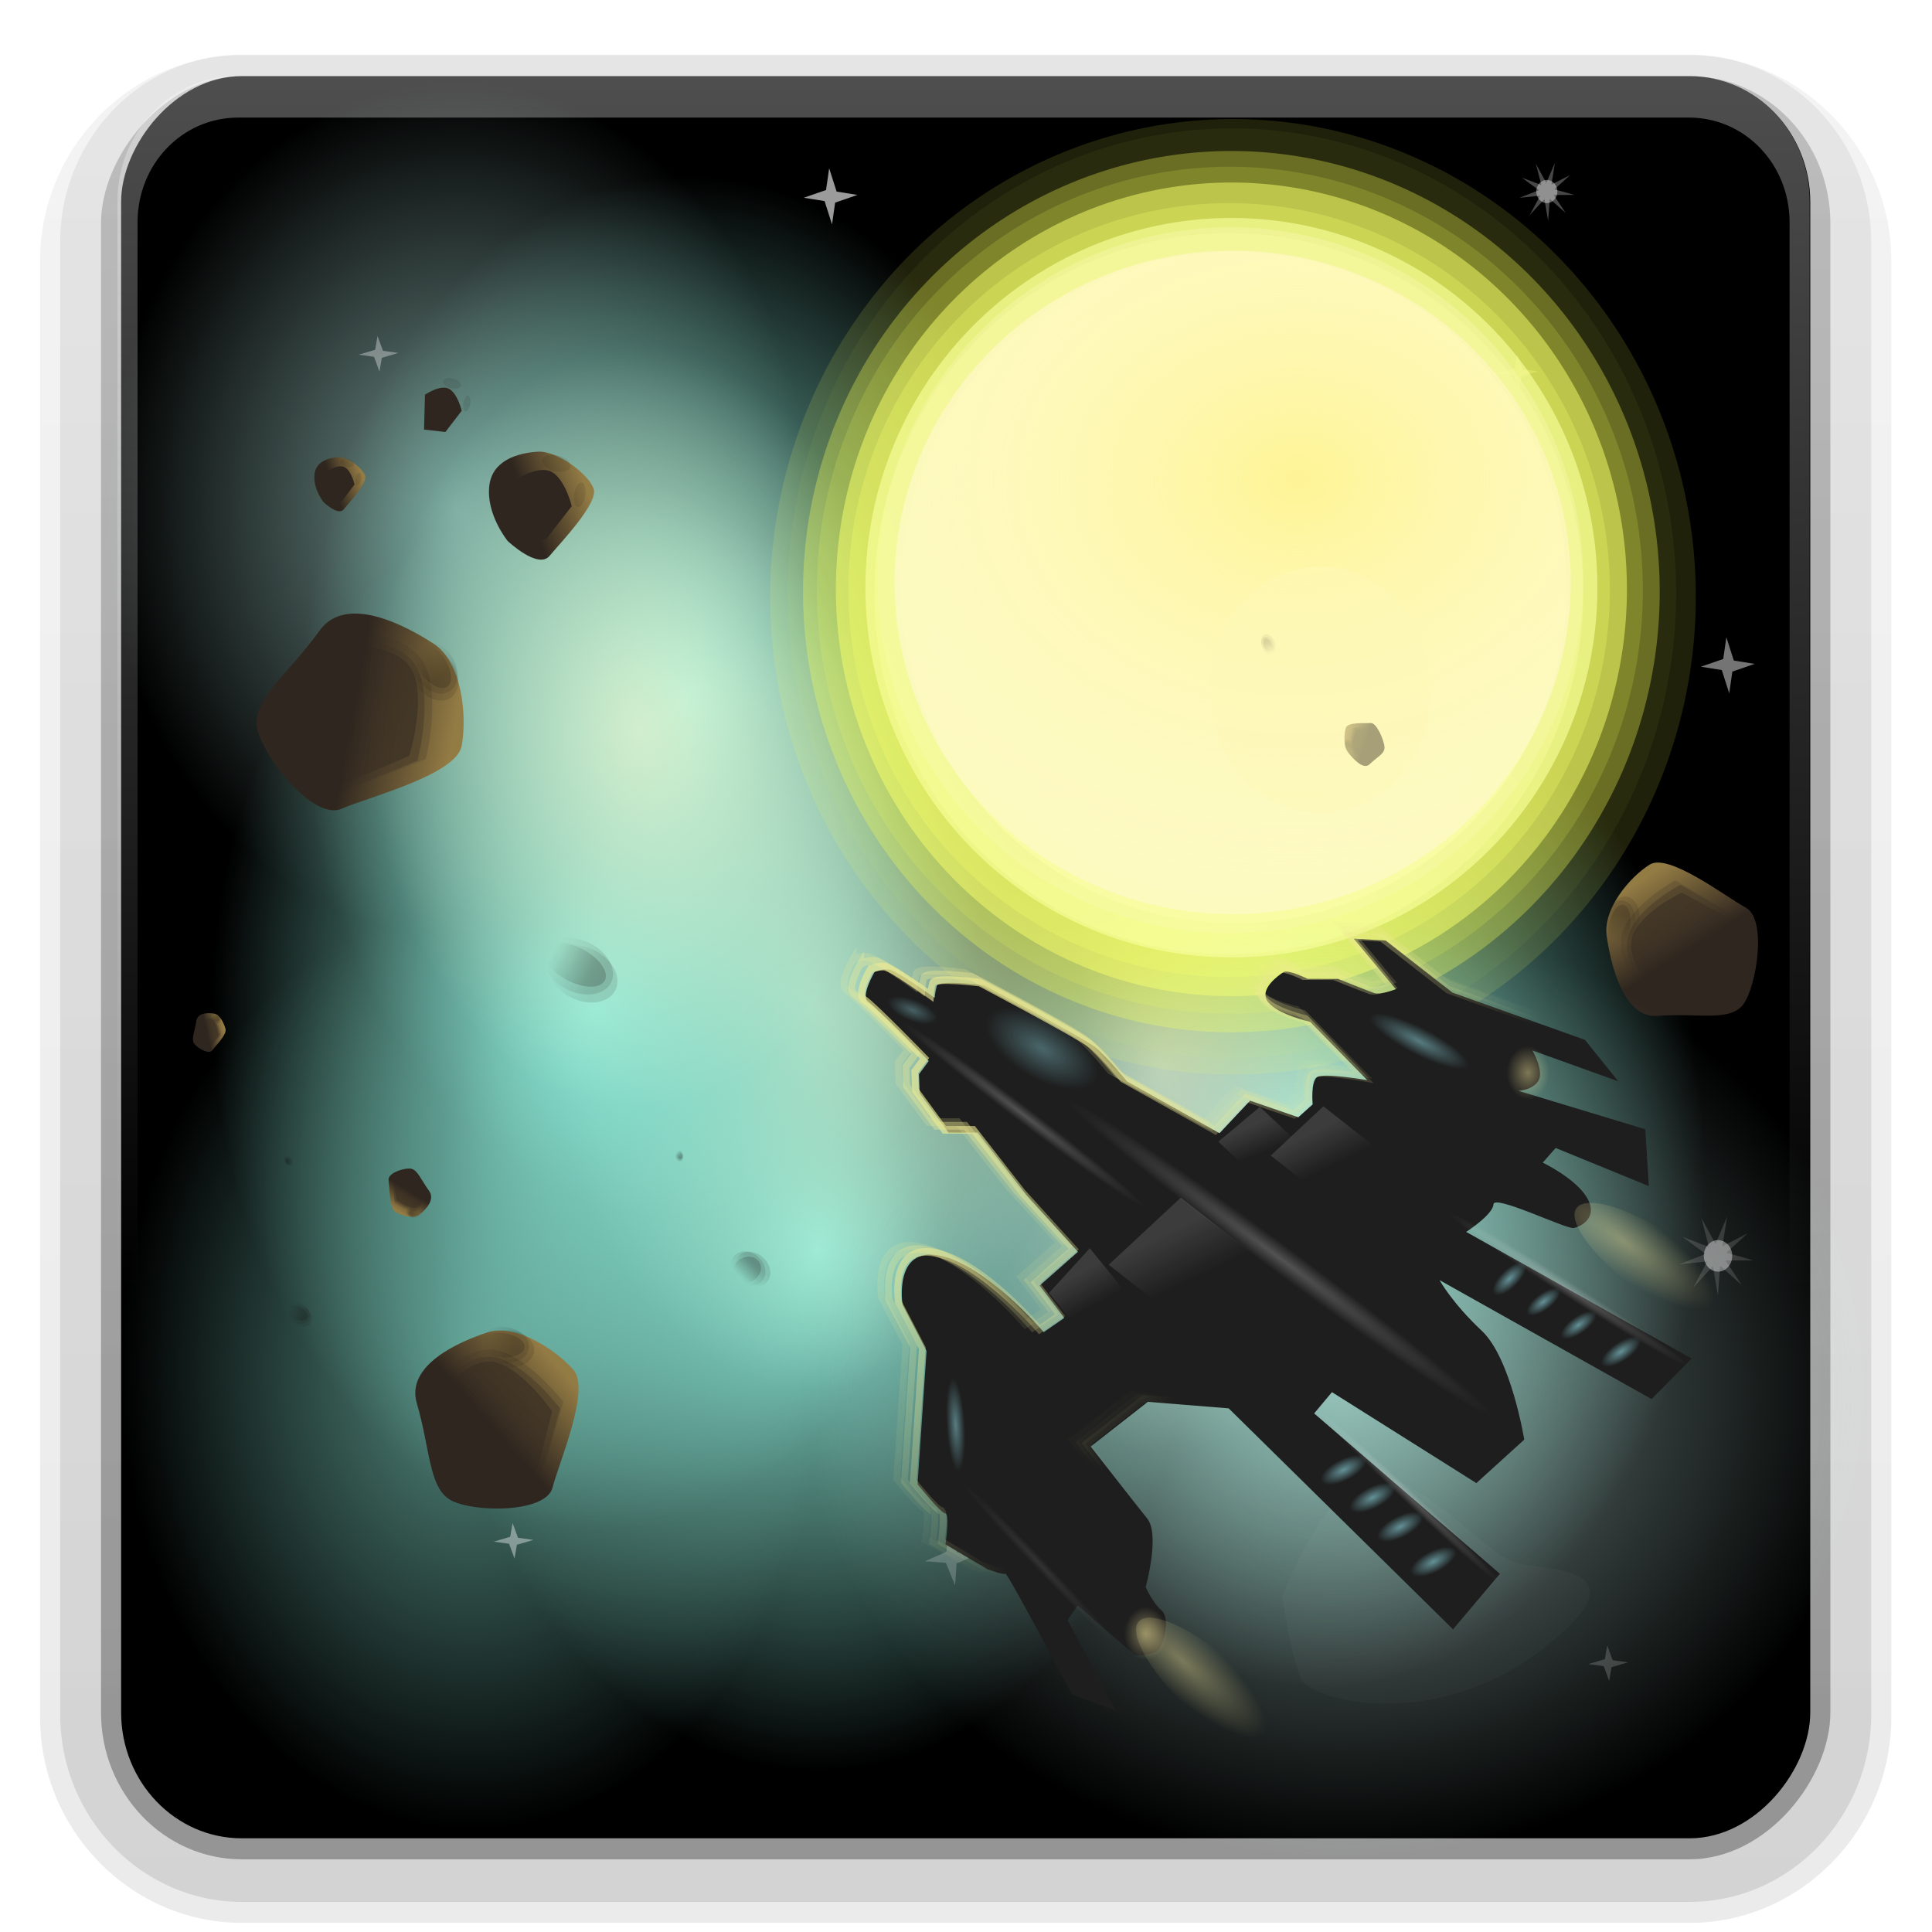 <svg height="96" width="96" xmlns="http://www.w3.org/2000/svg" xmlns:xlink="http://www.w3.org/1999/xlink"><linearGradient id="a"><stop offset="0" stop-color="#fefefe"/><stop offset="1" stop-color="#fefefe" stop-opacity="0"/></linearGradient><radialGradient id="b" cx="62.486" cy="55.922" gradientTransform="matrix(1.542 -.014 .01 1.219 -32.925 -12.681)" gradientUnits="userSpaceOnUse" r="22.625"><stop offset="0" stop-color="#fff17e"/><stop offset="1" stop-color="#fffad0" stop-opacity="0"/></radialGradient><linearGradient id="c" gradientTransform="matrix(1.045 0 0 1.054 -2.287 -3.127)" gradientUnits="userSpaceOnUse" x1="36.357" x2="36.357" xlink:href="#a" y1="6" y2="63.893"/><linearGradient id="d" gradientTransform="matrix(1.043 0 0 1.054 -2.084 -4.153)" gradientUnits="userSpaceOnUse" x1="-17" x2="-16.5" xlink:href="#a" y1="45.5" y2="45.625"/><linearGradient id="e" gradientUnits="userSpaceOnUse" x1="27.878" x2="30.703" y1="60.767" y2="60.673"><stop offset="0" stop-color="#16120e"/><stop offset="1" stop-color="#16120e" stop-opacity="0"/></linearGradient><linearGradient id="f" gradientUnits="userSpaceOnUse" x1="-10.404" x2="-9.954" xlink:href="#U" y1="62.269" y2="48.255"/><linearGradient id="g" gradientTransform="matrix(1.085 -.051 -.041 1.066 -39.121 -1.388)" gradientUnits="userSpaceOnUse" x1="28.5" x2="29.635" xlink:href="#U" y1="59.939" y2="52.189"/><linearGradient id="h" gradientTransform="matrix(1.113 -.068 -.054 1.088 -38.97 -1.544)" gradientUnits="userSpaceOnUse" x1="28.5" x2="29.635" xlink:href="#U" y1="59.939" y2="52.189"/><linearGradient id="i" gradientUnits="userSpaceOnUse" x1="-9.937" x2="-8.929" xlink:href="#O" y1="62.398" y2="53.898"/><radialGradient id="j" cx="39.775" cy="86.767" gradientTransform="matrix(1 0 0 2.75 0 -153.305)" gradientUnits="userSpaceOnUse" r="1.768" xlink:href="#S"/><radialGradient id="k" cx="59.751" cy="71.87" gradientTransform="matrix(1 0 0 6.188 0 -372.826)" gradientUnits="userSpaceOnUse" r="1.414" xlink:href="#a"/><radialGradient id="l" cx="60.192" cy="82.477" gradientTransform="matrix(1 0 0 1.182 0 -14.996)" gradientUnits="userSpaceOnUse" r=".972" xlink:href="#S"/><linearGradient id="m" gradientTransform="matrix(.622 0 0 .633 -30.316 -137.656)" gradientUnits="userSpaceOnUse" x1="62.049" x2="63.64" xlink:href="#R" y1="68.334" y2="71.34"/><linearGradient id="n" gradientTransform="matrix(.622 0 0 .633 -30.316 -137.656)" gradientUnits="userSpaceOnUse" x1="61.165" x2="62.049" xlink:href="#a" y1="71.074" y2="68.334"/><linearGradient id="o" gradientTransform="matrix(.468 0 0 .463 -27.135 -122.263)" gradientUnits="userSpaceOnUse" x1="62.049" x2="63.64" xlink:href="#R" y1="68.334" y2="71.34"/><linearGradient id="p" gradientTransform="matrix(.468 0 0 .463 -27.135 -122.263)" gradientUnits="userSpaceOnUse" x1="61.165" x2="62.049" xlink:href="#a" y1="71.074" y2="68.334"/><linearGradient id="q" gradientTransform="matrix(.52 0 0 .523 -32.449 -125.378)" gradientUnits="userSpaceOnUse" x1="62.049" x2="63.64" xlink:href="#R" y1="68.334" y2="71.34"/><linearGradient id="r" gradientTransform="matrix(.52 0 0 .523 -32.449 -125.378)" gradientUnits="userSpaceOnUse" x1="61.165" x2="62.049" xlink:href="#a" y1="71.074" y2="68.334"/><linearGradient id="s" gradientTransform="matrix(.849 0 0 .865 -36.531 -153.209)" gradientUnits="userSpaceOnUse" x1="62.049" x2="63.64" xlink:href="#R" y1="68.334" y2="71.34"/><linearGradient id="t" gradientTransform="matrix(.849 0 0 .865 -36.531 -153.209)" gradientUnits="userSpaceOnUse" x1="61.165" x2="62.049" xlink:href="#a" y1="71.074" y2="68.334"/><radialGradient id="u" cx="69.5" cy="73.75" gradientUnits="userSpaceOnUse" r="2.75"><stop offset="0" stop-color="#9beff9"/><stop offset="1" stop-color="#9beff9" stop-opacity="0"/></radialGradient><linearGradient id="v" gradientTransform="matrix(1.019 0 0 1.013 -54.941 -29.362)" gradientUnits="userSpaceOnUse" x1="105.203" x2="116.286" xlink:href="#Q" y1="83.271" y2="95.699"/><linearGradient id="w" gradientTransform="matrix(1.016 0 0 1.011 -54.311 -28.971)" gradientUnits="userSpaceOnUse" x1="105.203" x2="116.286" xlink:href="#Q" y1="83.271" y2="95.699"/><linearGradient id="x" gradientUnits="userSpaceOnUse" x1="52.984" x2="64.067" xlink:href="#Q" y1="55.398" y2="67.826"/><radialGradient id="y" cx="136.625" cy="49.125" gradientTransform="matrix(1 0 0 1.301 0 -14.77)" gradientUnits="userSpaceOnUse" r="19.125"><stop offset="0" stop-color="#caf2eb"/><stop offset="1" stop-color="#caf2eb" stop-opacity="0"/></radialGradient><linearGradient id="z" gradientTransform="matrix(.671 -.627 .632 .666 55.512 56.338)" gradientUnits="userSpaceOnUse" x1="28.938" x2="29.946" xlink:href="#O" y1="62.023" y2="53.523"/><radialGradient id="A" cx="136.625" cy="49.125" gradientTransform="matrix(1 0 0 1.301 0 -14.77)" gradientUnits="userSpaceOnUse" r="19.125"><stop offset="0" stop-color="#fffad0"/><stop offset="1" stop-color="#fffad0" stop-opacity="0"/></radialGradient><radialGradient id="B" cx="136.625" cy="49.125" gradientTransform="matrix(1 0 0 1.301 0 -14.77)" gradientUnits="userSpaceOnUse" r="19.125"><stop offset="0" stop-color="#8be7d5"/><stop offset="1" stop-color="#8be7d5" stop-opacity="0"/></radialGradient><radialGradient id="C" cx="136.625" cy="49.125" gradientTransform="matrix(.954 0 0 1.122 -108.724 -30.107)" gradientUnits="userSpaceOnUse" r="19.125"><stop offset="0" stop-color="#baf0e6"/><stop offset="1" stop-color="#baf0e6" stop-opacity="0"/></radialGradient><linearGradient id="D" gradientUnits="userSpaceOnUse" x1="32.251" x2="32.251" y1="-90.868" y2="-6.761"><stop offset="0"/><stop offset="1"/></linearGradient><linearGradient id="E" gradientTransform="matrix(1.024 0 0 1.012 -1.143 -98.071)" gradientUnits="userSpaceOnUse" x1="32.251" x2="32.251" xlink:href="#M" y1="6.132" y2="90.239"/><linearGradient id="F" gradientTransform="matrix(1.024 0 0 -1 -1.143 98.026)" gradientUnits="userSpaceOnUse" x1="32.251" x2="32.251" xlink:href="#M" y1="6.132" y2="90.239"/><linearGradient id="G" gradientTransform="matrix(1.024 0 0 -.989 -1.143 98.004)" gradientUnits="userSpaceOnUse" x1="32.251" x2="32.251" xlink:href="#M" y1="6.132" y2="90.239"/><filter id="H" color-interpolation-filters="sRGB" height="2.106" width="1.701" x="-.35" y="-.553"><feGaussianBlur stdDeviation="2.4"/></filter><filter id="I" color-interpolation-filters="sRGB" height="1.498" width="1.547" x="-.274" y="-.249"><feGaussianBlur stdDeviation=".285"/></filter><filter id="J" color-interpolation-filters="sRGB" height="1.261" width="1.261" x="-.13" y="-.13"><feGaussianBlur stdDeviation=".662"/></filter><filter id="K" color-interpolation-filters="sRGB" height="2.278" width="1.923" x="-.462" y="-.639"><feGaussianBlur stdDeviation=".865"/></filter><filter id="L" color-interpolation-filters="sRGB" height="1.242" width="1.258" x="-.129" y="-.121"><feGaussianBlur stdDeviation=".524"/></filter><linearGradient id="M" gradientTransform="matrix(1.006 0 0 .994 100 0)" gradientUnits="userSpaceOnUse" x1="45.448" x2="45.448" y1="92.54" y2="7.017"><stop offset="0"/><stop offset="1" stop-opacity=".588"/></linearGradient><pattern id="N" height="10" patternTransform="matrix(2.184 .075 -.114 3.24 68.916 13.098)" patternUnits="userSpaceOnUse" width="10"><circle cx="2.567" cy=".81" fill="#fff" r=".05"/><circle cx="3.048" cy="2.33" fill="#fff" r=".05"/><circle cx="4.418" cy="2.415" fill="#fff" r=".05"/><circle cx="1.844" cy="3.029" fill="#fff" r=".05"/><circle cx="6.08" cy="1.363" fill="#fff" r=".05"/><circle cx="5.819" cy="4.413" fill="#fff" r=".05"/><circle cx="4.305" cy="4.048" fill="#fff" r=".05"/><circle cx="5.541" cy="3.045" fill="#fff" r=".05"/><circle cx="4.785" cy="5.527" fill="#fff" r=".05"/><circle cx="2.667" cy="5.184" fill="#fff" r=".05"/><circle cx="7.965" cy="1.448" fill="#fff" r=".05"/><circle cx="7.047" cy="5.049" fill="#fff" r=".05"/><circle cx="4.34" cy=".895" fill="#fff" r=".05"/><circle cx="7.125" cy=".34" fill="#fff" r=".05"/><circle cx="9.553" cy="1.049" fill="#fff" r=".05"/><circle cx="7.006" cy="2.689" fill="#fff" r=".05"/><circle cx="8.909" cy="2.689" fill="#fff" r=".05"/><circle cx="9.315" cy="4.407" fill="#fff" r=".05"/><circle cx="7.82" cy="3.87" fill="#fff" r=".05"/><circle cx="8.27" cy="5.948" fill="#fff" r=".05"/><circle cx="7.973" cy="7.428" fill="#fff" r=".05"/><circle cx="9.342" cy="8.072" fill="#fff" r=".05"/><circle cx="8.206" cy="9.315" fill="#fff" r=".05"/><circle cx="9.682" cy="9.475" fill="#fff" r=".05"/><circle cx="9.688" cy="6.186" fill="#fff" r=".05"/><circle cx="3.379" cy="6.296" fill="#fff" r=".05"/><circle cx="2.871" cy="8.204" fill="#fff" r=".05"/><circle cx="4.59" cy="8.719" fill="#fff" r=".05"/><circle cx="3.181" cy="9.671" fill="#fff" r=".05"/><circle cx="5.734" cy="7.315" fill="#fff" r=".05"/><circle cx="6.707" cy="6.513" fill="#fff" r=".05"/><circle cx="5.73" cy="9.67" fill="#fff" r=".05"/><circle cx="6.535" cy="8.373" fill="#fff" r=".05"/><circle cx="4.37" cy="7.154" fill="#fff" r=".05"/><circle cx=".622" cy="7.25" fill="#fff" r=".05"/><circle cx=".831" cy="5.679" fill="#fff" r=".05"/><circle cx="1.257" cy="8.519" fill="#fff" r=".05"/><circle cx="1.989" cy="6.877" fill="#fff" r=".05"/><circle cx=".374" cy="3.181" fill="#fff" r=".05"/><circle cx="1.166" cy="1.664" fill="#fff" r=".05"/><circle cx="1.151" cy=".093" fill="#fff" r=".05"/><circle cx="1.151" cy="10.093" fill="#fff" r=".05"/><circle cx="1.302" cy="4.451" fill="#fff" r=".05"/><circle cx="3.047" cy="3.763" fill="#fff" r=".05"/></pattern><linearGradient id="O"><stop offset="0" stop-color="#937b44"/><stop offset="1" stop-color="#2f261f"/></linearGradient><pattern id="P" patternTransform="matrix(1.251 .042 -.082 2.336 68.316 15.828)" xlink:href="#N"/><linearGradient id="Q"><stop offset="0" stop-color="#eeea92"/><stop offset="1" stop-color="#eeea92" stop-opacity="0"/></linearGradient><linearGradient id="R"><stop offset="0" stop-opacity="0"/><stop offset="1" stop-opacity="0"/></linearGradient><linearGradient id="S"><stop offset="0" stop-color="#fff1a2"/><stop offset="1" stop-color="#fff1a2" stop-opacity="0"/></linearGradient><pattern id="T" patternTransform="matrix(2.184 .063 -.114 2.708 68.645 14.51)" xlink:href="#N"/><linearGradient id="U"><stop offset="0" stop-color="#2f261f"/><stop offset="1" stop-color="#2f261f" stop-opacity="0"/></linearGradient><pattern id="V" patternTransform="matrix(1.305 .045 -.085 2.485 69.154 11.84)" xlink:href="#P"/><pattern id="W" patternTransform="matrix(2.277 .066 -.119 2.865 69.496 10.913)" xlink:href="#T"/><g transform="matrix(.958 0 0 .989 2.02 .593)"><g transform="matrix(1.043 0 0 1.054 -2.084 -4.153)"><path d="m12 95.031c-5.511 0-10.031-4.419-10.031-9.807v-69.414c0-5.388 4.52-9.807 10.031-9.807h72c5.511 0 10.031 4.419 10.031 9.807v69.414c0 5.388-4.52 9.807-10.031 9.807z" fill="url(#G)" opacity=".08"/><path d="m12 94.031c-4.972 0-9.031-4.014-9.031-8.929v-70.197c0-4.915 4.06-8.929 9.031-8.929h72c4.972 0 9.031 4.014 9.031 8.929v70.197c0 4.915-4.06 8.929-9.031 8.929z" fill="url(#F)" opacity=".1"/><path d="m12 93.012c-4.409 0-8-3.55-8-7.909v-70.197c0-4.359 3.591-7.909 8-7.909h72c4.409 0 8 3.55 8 7.909v70.197c0 4.359-3.591 7.909-8 7.909z" fill="url(#F)" opacity=".2"/><rect fill="url(#E)" height="85" opacity=".3" rx="7" transform="scale(1 -1)" width="86" x="5" y="-92"/><rect fill="url(#D)" height="84" rx="6" transform="scale(1 -1)" width="84" x="6" y="-91"/></g><path d="m155.75 49.125a19.125 24.875 0 1 1 -38.25 0 19.125 24.875 0 1 1 38.25 0z" fill="url(#B)" transform="matrix(1.043 0 0 1.054 -76.121 6.126)"/><rect fill="url(#W)" height="71.401" rx="9.56" ry="9.364" width="85.246" x="5.193" y="5.521"/><path d="m155.75 49.125a19.125 24.875 0 1 1 -38.25 0 19.125 24.875 0 1 1 38.25 0z" fill="url(#A)" opacity=".632" transform="matrix(.722 0 0 .768 -40.568 15.435)"/><path d="m39.887 24.997a18.248 21.453 0 0 1 -36.497 0 18.248 21.453 0 1 1 36.497 0z" fill="url(#C)" opacity=".603"/><path d="m155.75 49.125a19.125 24.875 0 1 1 -38.25 0 19.125 24.875 0 1 1 38.25 0z" fill="url(#B)" opacity=".603" transform="matrix(.954 0 0 .927 -107.942 22.65)"/><path d="m155.75 49.125a19.125 24.875 0 1 1 -38.25 0 19.125 24.875 0 1 1 38.25 0z" fill="url(#B)" transform="matrix(1.043 0 0 1.054 -102.19 10.343)"/><rect fill="url(#V)" height="84.574" rx="9.56" ry="11.092" width="85.246" x="4.851" y="5.453"/><path d="m155.75 49.125a19.125 24.875 0 1 1 -38.25 0 19.125 24.875 0 1 1 38.25 0z" fill="url(#B)" transform="matrix(1.043 0 0 1.054 -108.968 -17.33)"/><path d="m155.75 49.125a19.125 24.875 0 1 1 -38.25 0 19.125 24.875 0 1 1 38.25 0z" fill="url(#A)" opacity=".632" transform="matrix(.722 0 0 .768 -58.556 12.272)"/><path d="m155.75 49.125a19.125 24.875 0 1 1 -38.25 0 19.125 24.875 0 1 1 38.25 0z" fill="url(#B)" transform="matrix(1.043 0 0 1.054 -113.661 -1.781)"/><path d="m155.75 49.125a19.125 24.875 0 1 1 -38.25 0 19.125 24.875 0 1 1 38.25 0z" fill="url(#A)" opacity=".632" transform="matrix(.722 0 0 .768 -67.68 -1.696)"/><g transform="matrix(.102 -.413 .389 .098 -14.329 63.029)"><path d="m105.216 71.528s-2.377 4.665-.452 5.693c1.925 1.028 7.523 4.592 9.023 3.505 1.5-1.088 3.293-5.688 2.552-8.137-.741-2.449-2.317-5.374-5.25-5.047-3.435.383-5.874 3.986-5.874 3.986z" fill="url(#z)"/><path d="m107 68.5-3 4.25 2.25 5.75s3.75 1 5.75-.25 1.75-5.75 1.75-5.75z" fill="#2f261f" filter="url(#L)" transform="matrix(.601 -.584 .565 .621 2.912 91.814)"/><g fill="#16120e"><path d="m31.25 60.375a2.25 1.625 0 1 1 -4.5 0 2.25 1.625 0 1 1 4.5 0z" filter="url(#K)" opacity=".318" transform="matrix(.654 -.052 .036 .441 91.51 54.054)"/><path d="m31.25 60.375a2.25 1.625 0 1 1 -4.5 0 2.25 1.625 0 1 1 4.5 0z" filter="url(#K)" opacity=".318" transform="matrix(.041 -.826 .573 .127 79.791 91.585)"/></g></g><g transform="matrix(.064 -.263 .244 .063 -4.429 44.314)"><path d="m105.216 71.528s-2.377 4.665-.452 5.693c1.925 1.028 7.523 4.592 9.023 3.505 1.5-1.088 3.293-5.688 2.552-8.137-.741-2.449-2.317-5.374-5.25-5.047-3.435.383-5.874 3.986-5.874 3.986z" fill="url(#z)"/><path d="m107 68.5-3 4.25 2.25 5.75s3.75 1 5.75-.25 1.75-5.75 1.75-5.75z" fill="#2f261f" filter="url(#L)" transform="matrix(.601 -.584 .565 .621 2.912 91.814)"/><g fill="#16120e"><path d="m31.25 60.375a2.25 1.625 0 1 1 -4.5 0 2.25 1.625 0 1 1 4.5 0z" filter="url(#K)" opacity=".318" transform="matrix(.654 -.052 .036 .441 91.51 54.054)"/><path d="m31.25 60.375a2.25 1.625 0 1 1 -4.5 0 2.25 1.625 0 1 1 4.5 0z" filter="url(#K)" opacity=".318" transform="matrix(.041 -.826 .573 .127 79.791 91.585)"/></g></g><g transform="matrix(.05 -.207 .189 .049 -4.114 42.895)"><path d="m105.216 71.528s-2.377 4.665-.452 5.693c1.925 1.028 7.523 4.592 9.023 3.505 1.5-1.088 3.293-5.688 2.552-8.137-.741-2.449-2.317-5.374-5.25-5.047-3.435.383-5.874 3.986-5.874 3.986z" fill="url(#z)"/><path d="m107 68.5-3 4.25 2.25 5.75s3.75 1 5.75-.25 1.75-5.75 1.75-5.75z" fill="#2f261f" filter="url(#L)" transform="matrix(.601 -.584 .565 .621 2.912 91.814)"/><g fill="#16120e"><path d="m31.25 60.375a2.25 1.625 0 1 1 -4.5 0 2.25 1.625 0 1 1 4.5 0z" filter="url(#K)" opacity=".318" transform="matrix(.654 -.052 .036 .441 91.51 54.054)"/><path d="m31.25 60.375a2.25 1.625 0 1 1 -4.5 0 2.25 1.625 0 1 1 4.5 0z" filter="url(#K)" opacity=".318" transform="matrix(.041 -.826 .573 .127 79.791 91.585)"/></g></g><path d="m19.25 53-4.109-3.4-4.391 1.9 3.4-4.109-1.9-4.391 4.109 3.4 4.391-1.9-3.4 4.109z" fill="#fefefe" filter="url(#J)" opacity=".779" transform="matrix(.194 .123 -.121 .196 43.725 -2.081)"/><path d="m19.25 53-4.109-3.4-4.391 1.9 3.4-4.109-1.9-4.391 4.109 3.4 4.391-1.9-3.4 4.109z" fill="#fefefe" opacity=".456" transform="matrix(.194 .123 -.121 .196 90.261 21.481)"/><path d="m19.25 53-4.109-3.4-4.391 1.9 3.4-4.109-1.9-4.391 4.109 3.4 4.391-1.9-3.4 4.109z" fill="#fefefe" opacity=".201" transform="matrix(.203 .107 -.105 .205 49.088 66.133)"/><path d="m47 19.875a1.25 1.375 0 1 1 -2.5 0 1.25 1.375 0 1 1 2.5 0z" fill="#fefefe" filter="url(#I)" opacity=".631" transform="matrix(.436 0 0 .422 58.176 .636)"/><path d="m19.25 53-3.057-3.346-.976 4.426-.191-4.529-3.593 2.764 2.765-3.592-4.528-.192 4.427-.974-3.345-3.058 4.017 2.099-.597-4.493 1.728 4.19 2.431-3.826-1.369 4.321 4.321-1.368-3.826 2.43 4.19 1.729-4.493-.598z" fill="#fefefe" opacity=".279" transform="matrix(.201 .13 -.126 .207 80.999 -2.977)"/><path d="m19.25 53-4.109-3.4-4.391 1.9 3.4-4.109-1.9-4.391 4.109 3.4 4.391-1.9-3.4 4.109z" fill="#fefefe" opacity=".314" transform="matrix(.143 .078 -.09 .124 78.704 10.924)"/><path d="m19.25 53-4.109-3.4-4.391 1.9 3.4-4.109-1.9-4.391 4.109 3.4 4.391-1.9-3.4 4.109z" fill="#fefefe" opacity=".397" transform="matrix(.143 .078 -.09 .124 26.596 69.632)"/><path d="m19.25 53-4.109-3.4-4.391 1.9 3.4-4.109-1.9-4.391 4.109 3.4 4.391-1.9-3.4 4.109z" fill="#fefefe" opacity=".186" transform="matrix(.143 .078 -.09 .124 83.372 75.782)"/><path d="m19.25 53-4.109-3.4-4.391 1.9 3.4-4.109-1.9-4.391 4.109 3.4 4.391-1.9-3.4 4.109z" fill="#fefefe" opacity=".348" transform="matrix(.143 .078 -.09 .124 19.591 9.996)"/><path d="m10.252 3.198c-3.473 0-6.27 2.821-6.27 6.325v2.108 71.687 2.108c0 .353.043.686.098 1.021.051.312.101.629.196.922.01.032.022.067.033.099.103.303.245.577.392.857.151.288.33.565.522.824s.391.499.62.725c.46.451.985.859 1.567 1.153.291.147.599.26.914.362-.268-.106-.509-.249-.751-.395-.007-.005-.025.005-.033 0-.033-.02-.065-.045-.098-.066-.126-.081-.241-.172-.359-.264-.111-.085-.223-.17-.327-.264-.186-.17-.363-.364-.522-.56-.112-.137-.228-.28-.327-.428-.026-.04-.04-.091-.065-.132-.068-.109-.136-.216-.196-.329-.106-.205-.215-.438-.294-.659-.008-.023-.025-.043-.033-.066-.033-.097-.037-.197-.065-.296-.032-.112-.074-.214-.098-.329-.076-.36-.131-.736-.131-1.12v-2.108-71.687-2.108c0-2.933 2.318-5.271 5.225-5.271h2.09 71.058 2.09c2.907 0 5.225 2.338 5.225 5.271v2.108 71.687 2.108c0 .384-.054.76-.131 1.12-.046.218-.092.419-.163.626-.008.023-.024.043-.033.066-.066.183-.145.387-.229.56-.043.087-.083.179-.131.264-.057.102-.132.199-.196.296-.098.149-.214.291-.327.428-.15.184-.317.366-.49.527-.012.011-.021.022-.033.033-.145.132-.298.247-.457.362-.107.077-.214.162-.327.231-.007.005-.025-.005-.033 0-.242.146-.483.29-.751.395.315-.102.623-.215.914-.362.582-.294 1.108-.702 1.567-1.153.23-.226.428-.466.62-.725.193-.259.371-.535.522-.824.146-.279.289-.553.392-.857.011-.032.022-.066.033-.099.095-.293.145-.611.196-.922.055-.335.098-.668.098-1.021v-2.108-71.687-2.108c0-3.504-2.796-6.325-6.27-6.325h-75.237z" fill="url(#c)" opacity=".309"/><path d="m10.885 91.763c-3.466 0-6.257-2.821-6.257-6.325v-2.108-71.687-2.108c0-.353.043-.686.098-1.021.051-.312.101-.629.196-.922.01-.032.022-.067.033-.099.103-.303.245-.577.391-.857.151-.288.329-.565.521-.824.192-.259.39-.499.619-.725.459-.451.983-.859 1.564-1.153.29-.147.598-.26.912-.362-.267.106-.508.249-.749.395-.008.005-.025-.005-.033 0-.033.02-.065.045-.098.066-.126.081-.241.172-.358.264-.111.085-.222.17-.326.264-.186.17-.362.364-.521.56-.112.137-.228.28-.326.428-.026.04-.04.091-.065.132-.068.109-.136.216-.196.329-.105.205-.214.438-.293.659-.008.023-.025.043-.033.066-.033.097-.037.197-.065.296-.032.112-.073.214-.098.329-.076.36-.13.736-.13 1.12v2.108 71.687 2.108c0 2.933 2.313 5.271 5.214 5.271h2.086 70.908 2.086c2.901 0 5.214-2.338 5.214-5.271v-2.108-71.687-2.108c0-.384-.054-.76-.13-1.12-.046-.218-.092-.419-.163-.626-.008-.023-.024-.043-.033-.066-.065-.183-.144-.387-.228-.56-.043-.087-.082-.179-.13-.264-.057-.102-.132-.199-.196-.296-.098-.149-.214-.291-.326-.428-.149-.184-.316-.366-.489-.527-.012-.011-.021-.022-.033-.033-.144-.132-.297-.247-.456-.362-.107-.077-.213-.162-.326-.231-.008-.005-.025.005-.033 0-.242-.146-.482-.29-.749-.395.314.102.622.215.912.362.581.294 1.105.702 1.564 1.153.229.226.427.466.619.725.192.259.371.535.521.824.146.279.288.553.391.857.011.032.022.066.033.099.094.293.145.611.196.922.055.335.098.668.098 1.021v2.108 71.687 2.108c0 3.504-2.79 6.325-6.257 6.325h-75.079z" fill="url(#d)" opacity=".147"/><g transform="matrix(-.452 .347 -.312 -.393 98.123 71.507)"><path d="m-10.125 46.125c-1.92.568-6.375 5.25-5.5 7.5.86 2.21 2.5 9.25 4.5 9.5 2.0.25 5.75-.5 7-3s3.311-7.579.75-9.5c-3-2.25-4.83-5.068-6.75-4.5z" fill="url(#i)"/><path d="m-10.706 49.321-3.57 4.827 2.193 6.101s4.121.833 6.415-.663c2.294-1.496 2.26-6.373 2.26-6.373z" fill="url(#h)" opacity=".225"/><path d="m-10.985 48.886-3.428 4.682 2.207 6.013s4.028.875 6.249-.56c2.221-1.434 2.133-6.217 2.133-6.217z" fill="url(#g)" opacity=".377"/><path d="m31.25 60.375a2.25 1.625 0 1 1 -4.5 0 2.25 1.625 0 1 1 4.5 0z" fill="url(#e)" opacity=".123" transform="matrix(.701 -.689 .553 .799 -59.936 32.132)"/><path d="m-11.125 48.875-3 4.25 2.25 5.75s3.75 1 5.75-.25 1.75-5.75 1.75-5.75z" fill="url(#f)" opacity=".583"/><g fill="url(#e)"><path d="m31.25 60.375a2.25 1.625 0 1 1 -4.5 0 2.25 1.625 0 1 1 4.5 0z" opacity=".123" transform="matrix(.701 -.689 .539 .781 -58.611 33.139)"/><path d="m31.25 60.375a2.25 1.625 0 1 1 -4.5 0 2.25 1.625 0 1 1 4.5 0z" opacity=".186" transform="matrix(.652 -.626 .358 .527 -46.114 46.486)"/></g></g><path d="m76.5 58.5a28.375 27 0 1 1 -56.75 0 28.375 27 0 1 1 56.75 0z" fill="#f5ff55" opacity=".132" transform="matrix(.846 0 0 .889 21.131 -22.622)"/><path d="m76.5 58.5a28.375 27 0 1 1 -56.75 0 28.375 27 0 1 1 56.75 0z" fill="#f5ff55" opacity=".314" transform="matrix(.783 0 0 .82 24.078 -18.844)"/><path d="m76.5 58.5a28.375 27 0 1 1 -56.75 0 28.375 27 0 1 1 56.75 0z" fill="#f7ff6f" opacity=".515" transform="matrix(.723 0 0 .757 26.967 -15.275)"/><path d="m76.5 58.5a28.375 27 0 1 1 -56.75 0 28.375 27 0 1 1 56.75 0z" fill="#fcffc8" opacity=".647" transform="matrix(.669 0 0 .688 29.566 -11.32)"/><path d="m82.25 61.5a22.625 22.25 0 1 1 -45.25 0 22.625 22.25 0 1 1 45.25 0z" fill="#fdffc0" opacity=".882" transform="matrix(.763 0 0 .758 16.399 -17.704)"/><path d="m82.25 61.5a22.625 22.25 0 1 1 -45.25 0 22.625 22.25 0 1 1 45.25 0z" fill="#fff286" transform="matrix(.677 0 0 .666 21.483 -12.068)"/><path d="m82.25 61.5a22.625 22.25 0 1 1 -45.25 0 22.625 22.25 0 1 1 45.25 0z" fill="#fffad0" transform="matrix(.692 0 0 .694 20.415 -13.698)"/><path d="m76.5 58.5a28.375 27 0 1 1 -56.75 0 28.375 27 0 1 1 56.75 0z" fill="#fcffc8" opacity=".412" transform="matrix(.648 0 0 .671 30.436 -10.023)"/><path d="m76.5 58.5a28.375 27 0 1 1 -56.75 0 28.375 27 0 1 1 56.75 0z" fill="#f7ff6f" opacity=".284" transform="matrix(.696 0 0 .72 28.147 -13.075)"/><path d="m82.25 61.5a22.625 22.25 0 1 1 -45.25 0 22.625 22.25 0 1 1 45.25 0z" fill="#fffad0" opacity=".298" transform="matrix(.809 0 0 .797 13.465 -20.462)"/><path d="m76.5 58.5a28.375 27 0 1 1 -56.75 0 28.375 27 0 1 1 56.75 0z" fill="#f5ff55" opacity=".157" transform="matrix(.755 0 0 .788 25.347 -17.045)"/><path d="m76.5 58.5a28.375 27 0 1 1 -56.75 0 28.375 27 0 1 1 56.75 0z" fill="#f5ff55" opacity=".044" transform="matrix(.812 0 0 .865 22.71 -21.398)"/><path d="m82.25 61.5a22.625 22.25 0 1 1 -45.25 0 22.625 22.25 0 1 1 45.25 0z" fill="#fffad0" opacity=".649" transform="matrix(.775 0 0 .749 15.618 -17.4)"/><path d="m82.25 61.5a22.625 22.25 0 1 1 -45.25 0 22.625 22.25 0 1 1 45.25 0z" fill="url(#b)" opacity=".649" transform="matrix(.775 0 0 .749 15.618 -17.4)"/><g transform="matrix(-.057 .233 -.203 -.073 75.607 37.621)"><path d="m-10.125 46.125c-1.92.568-6.375 5.25-5.5 7.5.86 2.21 2.5 9.25 4.5 9.5 2.0.25 5.75-.5 7-3s3.311-7.579.75-9.5c-3-2.25-4.83-5.068-6.75-4.5z" fill="url(#i)"/><path d="m-10.706 49.321-3.57 4.827 2.193 6.101s4.121.833 6.415-.663c2.294-1.496 2.26-6.373 2.26-6.373z" fill="url(#h)" opacity=".225"/><path d="m-10.985 48.886-3.428 4.682 2.207 6.013s4.028.875 6.249-.56c2.221-1.434 2.133-6.217 2.133-6.217z" fill="url(#g)" opacity=".377"/><path d="m31.25 60.375a2.25 1.625 0 1 1 -4.5 0 2.25 1.625 0 1 1 4.5 0z" fill="url(#e)" opacity=".123" transform="matrix(.701 -.689 .553 .799 -59.936 32.132)"/><path d="m-11.125 48.875-3 4.25 2.25 5.75s3.75 1 5.75-.25 1.75-5.75 1.75-5.75z" fill="url(#f)" opacity=".583"/><g fill="url(#e)"><path d="m31.25 60.375a2.25 1.625 0 1 1 -4.5 0 2.25 1.625 0 1 1 4.5 0z" opacity=".123" transform="matrix(.701 -.689 .539 .781 -58.611 33.139)"/><path d="m31.25 60.375a2.25 1.625 0 1 1 -4.5 0 2.25 1.625 0 1 1 4.5 0z" opacity=".186" transform="matrix(.652 -.626 .358 .527 -46.114 46.486)"/></g></g><g transform="matrix(.062 -.728 .628 .012 -17.116 28.019)"><path d="m-10.125 46.125c-1.92.568-6.375 5.25-5.5 7.5.86 2.21 2.5 9.25 4.5 9.5 2.0.25 5.75-.5 7-3s3.311-7.579.75-9.5c-3-2.25-4.83-5.068-6.75-4.5z" fill="url(#i)"/><path d="m-10.706 49.321-3.57 4.827 2.193 6.101s4.121.833 6.415-.663c2.294-1.496 2.26-6.373 2.26-6.373z" fill="url(#h)" opacity=".225"/><path d="m-10.985 48.886-3.428 4.682 2.207 6.013s4.028.875 6.249-.56c2.221-1.434 2.133-6.217 2.133-6.217z" fill="url(#g)" opacity=".377"/><path d="m31.25 60.375a2.25 1.625 0 1 1 -4.5 0 2.25 1.625 0 1 1 4.5 0z" fill="url(#e)" opacity=".123" transform="matrix(.701 -.689 .553 .799 -59.936 32.132)"/><path d="m-11.125 48.875-3 4.25 2.25 5.75s3.75 1 5.75-.25 1.75-5.75 1.75-5.75z" fill="url(#f)" opacity=".583"/><g fill="url(#e)"><path d="m31.25 60.375a2.25 1.625 0 1 1 -4.5 0 2.25 1.625 0 1 1 4.5 0z" opacity=".123" transform="matrix(.701 -.689 .539 .781 -58.611 33.139)"/><path d="m31.25 60.375a2.25 1.625 0 1 1 -4.5 0 2.25 1.625 0 1 1 4.5 0z" opacity=".186" transform="matrix(.652 -.626 .358 .527 -46.114 46.486)"/></g></g><g transform="matrix(-.347 -.847 .738 -.313 -18.621 61.957)"><path d="m-10.125 46.125c-1.92.568-6.375 5.25-5.5 7.5.86 2.21 2.5 9.25 4.5 9.5 2.0.25 5.75-.5 7-3s3.311-7.579.75-9.5c-3-2.25-4.83-5.068-6.75-4.5z" fill="url(#i)"/><path d="m-10.706 49.321-3.57 4.827 2.193 6.101s4.121.833 6.415-.663c2.294-1.496 2.26-6.373 2.26-6.373z" fill="url(#h)" opacity=".225"/><path d="m-10.985 48.886-3.428 4.682 2.207 6.013s4.028.875 6.249-.56c2.221-1.434 2.133-6.217 2.133-6.217z" fill="url(#g)" opacity=".377"/><path d="m31.25 60.375a2.25 1.625 0 1 1 -4.5 0 2.25 1.625 0 1 1 4.5 0z" fill="url(#e)" opacity=".123" transform="matrix(.701 -.689 .553 .799 -59.936 32.132)"/><path d="m-11.125 48.875-3 4.25 2.25 5.75s3.75 1 5.75-.25 1.75-5.75 1.75-5.75z" fill="url(#f)" opacity=".583"/><g fill="url(#e)"><path d="m31.25 60.375a2.25 1.625 0 1 1 -4.5 0 2.25 1.625 0 1 1 4.5 0z" opacity=".123" transform="matrix(.701 -.689 .539 .781 -58.611 33.139)"/><path d="m31.25 60.375a2.25 1.625 0 1 1 -4.5 0 2.25 1.625 0 1 1 4.5 0z" opacity=".186" transform="matrix(.652 -.626 .358 .527 -46.114 46.486)"/></g></g><g transform="matrix(-.044 -.133 .094 -.049 3.168 52.725)"><path d="m-10.125 46.125c-1.92.568-6.375 5.25-5.5 7.5.86 2.21 2.5 9.25 4.5 9.5 2.0.25 5.75-.5 7-3s3.311-7.579.75-9.5c-3-2.25-4.83-5.068-6.75-4.5z" fill="url(#i)"/><path d="m-10.706 49.321-3.57 4.827 2.193 6.101s4.121.833 6.415-.663c2.294-1.496 2.26-6.373 2.26-6.373z" fill="url(#h)" opacity=".225"/><path d="m-10.985 48.886-3.428 4.682 2.207 6.013s4.028.875 6.249-.56c2.221-1.434 2.133-6.217 2.133-6.217z" fill="url(#g)" opacity=".377"/><path d="m31.25 60.375a2.25 1.625 0 1 1 -4.5 0 2.25 1.625 0 1 1 4.5 0z" fill="url(#e)" opacity=".123" transform="matrix(.701 -.689 .553 .799 -59.936 32.132)"/><path d="m-11.125 48.875-3 4.25 2.25 5.75s3.75 1 5.75-.25 1.75-5.75 1.75-5.75z" fill="url(#f)" opacity=".583"/><g fill="url(#e)"><path d="m31.25 60.375a2.25 1.625 0 1 1 -4.5 0 2.25 1.625 0 1 1 4.5 0z" opacity=".123" transform="matrix(.701 -.689 .539 .781 -58.611 33.139)"/><path d="m31.25 60.375a2.25 1.625 0 1 1 -4.5 0 2.25 1.625 0 1 1 4.5 0z" opacity=".186" transform="matrix(.652 -.626 .358 .527 -46.114 46.486)"/></g></g><g transform="matrix(.069 .122 -.083 .067 18.32 54.434)"><path d="m-10.125 46.125c-1.92.568-6.375 5.25-5.5 7.5.86 2.21 2.5 9.25 4.5 9.5 2.0.25 5.75-.5 7-3s3.311-7.579.75-9.5c-3-2.25-4.83-5.068-6.75-4.5z" fill="url(#i)"/><path d="m-10.706 49.321-3.57 4.827 2.193 6.101s4.121.833 6.415-.663c2.294-1.496 2.26-6.373 2.26-6.373z" fill="url(#h)" opacity=".225"/><path d="m-10.985 48.886-3.428 4.682 2.207 6.013s4.028.875 6.249-.56c2.221-1.434 2.133-6.217 2.133-6.217z" fill="url(#g)" opacity=".377"/><path d="m31.25 60.375a2.25 1.625 0 1 1 -4.5 0 2.25 1.625 0 1 1 4.5 0z" fill="url(#e)" opacity=".123" transform="matrix(.701 -.689 .553 .799 -59.936 32.132)"/><path d="m-11.125 48.875-3 4.25 2.25 5.75s3.75 1 5.75-.25 1.75-5.75 1.75-5.75z" fill="url(#f)" opacity=".583"/><g fill="url(#e)"><path d="m31.25 60.375a2.25 1.625 0 1 1 -4.5 0 2.25 1.625 0 1 1 4.5 0z" opacity=".123" transform="matrix(.701 -.689 .539 .781 -58.611 33.139)"/><path d="m31.25 60.375a2.25 1.625 0 1 1 -4.5 0 2.25 1.625 0 1 1 4.5 0z" opacity=".186" transform="matrix(.652 -.626 .358 .527 -46.114 46.486)"/></g></g><g transform="matrix(.162 .076 -.039 .132 22.666 52.803)"><path d="m-10.125 46.125c-1.92.568-6.375 5.25-5.5 7.5.86 2.21 2.5 9.25 4.5 9.5 2.0.25 5.75-.5 7-3s3.311-7.579.75-9.5c-3-2.25-4.83-5.068-6.75-4.5z" fill="url(#i)"/><path d="m-10.706 49.321-3.57 4.827 2.193 6.101s4.121.833 6.415-.663c2.294-1.496 2.26-6.373 2.26-6.373z" fill="url(#h)" opacity=".225"/><path d="m-10.985 48.886-3.428 4.682 2.207 6.013s4.028.875 6.249-.56c2.221-1.434 2.133-6.217 2.133-6.217z" fill="url(#g)" opacity=".377"/><path d="m31.25 60.375a2.25 1.625 0 1 1 -4.5 0 2.25 1.625 0 1 1 4.5 0z" fill="url(#e)" opacity=".123" transform="matrix(.701 -.689 .553 .799 -59.936 32.132)"/><path d="m-11.125 48.875-3 4.25 2.25 5.75s3.75 1 5.75-.25 1.75-5.75 1.75-5.75z" fill="url(#f)" opacity=".583"/><g fill="url(#e)"><path d="m31.25 60.375a2.25 1.625 0 1 1 -4.5 0 2.25 1.625 0 1 1 4.5 0z" opacity=".123" transform="matrix(.701 -.689 .539 .781 -58.611 33.139)"/><path d="m31.25 60.375a2.25 1.625 0 1 1 -4.5 0 2.25 1.625 0 1 1 4.5 0z" opacity=".186" transform="matrix(.652 -.626 .358 .527 -46.114 46.486)"/></g></g><g transform="matrix(-.169 -.311 .221 -.161 -.95 73.301)"><path d="m-10.125 46.125c-1.92.568-6.375 5.25-5.5 7.5.86 2.21 2.5 9.25 4.5 9.5 2.0.25 5.75-.5 7-3s3.311-7.579.75-9.5c-3-2.25-4.83-5.068-6.75-4.5z" fill="url(#i)"/><path d="m-10.706 49.321-3.57 4.827 2.193 6.101s4.121.833 6.415-.663c2.294-1.496 2.26-6.373 2.26-6.373z" fill="url(#h)" opacity=".225"/><path d="m-10.985 48.886-3.428 4.682 2.207 6.013s4.028.875 6.249-.56c2.221-1.434 2.133-6.217 2.133-6.217z" fill="url(#g)" opacity=".377"/><path d="m31.25 60.375a2.25 1.625 0 1 1 -4.5 0 2.25 1.625 0 1 1 4.5 0z" fill="url(#e)" opacity=".123" transform="matrix(.701 -.689 .553 .799 -59.936 32.132)"/><path d="m-11.125 48.875-3 4.25 2.25 5.75s3.75 1 5.75-.25 1.75-5.75 1.75-5.75z" fill="url(#f)" opacity=".583"/><g fill="url(#e)"><path d="m31.25 60.375a2.25 1.625 0 1 1 -4.5 0 2.25 1.625 0 1 1 4.5 0z" opacity=".123" transform="matrix(.701 -.689 .539 .781 -58.611 33.139)"/><path d="m31.25 60.375a2.25 1.625 0 1 1 -4.5 0 2.25 1.625 0 1 1 4.5 0z" opacity=".186" transform="matrix(.652 -.626 .358 .527 -46.114 46.486)"/></g></g><g transform="matrix(-.49 -.445 .346 -.411 .343 89.221)"><path d="m-10.125 46.125c-1.92.568-6.375 5.25-5.5 7.5.86 2.21 2.5 9.25 4.5 9.5 2.0.25 5.75-.5 7-3s3.311-7.579.75-9.5c-3-2.25-4.83-5.068-6.75-4.5z" fill="url(#i)"/><path d="m-10.706 49.321-3.57 4.827 2.193 6.101s4.121.833 6.415-.663c2.294-1.496 2.26-6.373 2.26-6.373z" fill="url(#h)" opacity=".225"/><path d="m-10.985 48.886-3.428 4.682 2.207 6.013s4.028.875 6.249-.56c2.221-1.434 2.133-6.217 2.133-6.217z" fill="url(#g)" opacity=".377"/><path d="m31.25 60.375a2.25 1.625 0 1 1 -4.5 0 2.25 1.625 0 1 1 4.5 0z" fill="url(#e)" opacity=".123" transform="matrix(.701 -.689 .553 .799 -59.936 32.132)"/><path d="m-11.125 48.875-3 4.25 2.25 5.75s3.75 1 5.75-.25 1.75-5.75 1.75-5.75z" fill="url(#f)" opacity=".583"/><g fill="url(#e)"><path d="m31.25 60.375a2.25 1.625 0 1 1 -4.5 0 2.25 1.625 0 1 1 4.5 0z" opacity=".123" transform="matrix(.701 -.689 .539 .781 -58.611 33.139)"/><path d="m31.25 60.375a2.25 1.625 0 1 1 -4.5 0 2.25 1.625 0 1 1 4.5 0z" opacity=".186" transform="matrix(.652 -.626 .358 .527 -46.114 46.486)"/></g></g><g transform="matrix(-.533 -.128 -.151 -.455 42.744 89.84)"><path d="m-10.125 46.125c-1.92.568-6.375 5.25-5.5 7.5.86 2.21 2.5 9.25 4.5 9.5 2.0.25 5.75-.5 7-3s3.311-7.579.75-9.5c-3-2.25-4.83-5.068-6.75-4.5z" fill="url(#i)"/><path d="m-10.706 49.321-3.57 4.827 2.193 6.101s4.121.833 6.415-.663c2.294-1.496 2.26-6.373 2.26-6.373z" fill="url(#h)" opacity=".225"/><path d="m-10.985 48.886-3.428 4.682 2.207 6.013s4.028.875 6.249-.56c2.221-1.434 2.133-6.217 2.133-6.217z" fill="url(#g)" opacity=".377"/><path d="m31.25 60.375a2.25 1.625 0 1 1 -4.5 0 2.25 1.625 0 1 1 4.5 0z" fill="url(#e)" opacity=".123" transform="matrix(.701 -.689 .553 .799 -59.936 32.132)"/><path d="m-11.125 48.875-3 4.25 2.25 5.75s3.75 1 5.75-.25 1.75-5.75 1.75-5.75z" fill="url(#f)" opacity=".583"/><g fill="url(#e)"><path d="m31.25 60.375a2.25 1.625 0 1 1 -4.5 0 2.25 1.625 0 1 1 4.5 0z" opacity=".123" transform="matrix(.701 -.689 .539 .781 -58.611 33.139)"/><path d="m31.25 60.375a2.25 1.625 0 1 1 -4.5 0 2.25 1.625 0 1 1 4.5 0z" opacity=".186" transform="matrix(.652 -.626 .358 .527 -46.114 46.486)"/></g></g><g transform="matrix(-.034 .157 -.12 -.049 74.894 40.806)"><path d="m-10.125 46.125c-1.92.568-6.375 5.25-5.5 7.5.86 2.21 2.5 9.25 4.5 9.5 2.0.25 5.75-.5 7-3s3.311-7.579.75-9.5c-3-2.25-4.83-5.068-6.75-4.5z" fill="url(#i)"/><path d="m-10.706 49.321-3.57 4.827 2.193 6.101s4.121.833 6.415-.663c2.294-1.496 2.26-6.373 2.26-6.373z" fill="url(#h)" opacity=".225"/><path d="m-10.985 48.886-3.428 4.682 2.207 6.013s4.028.875 6.249-.56c2.221-1.434 2.133-6.217 2.133-6.217z" fill="url(#g)" opacity=".377"/><path d="m31.25 60.375a2.25 1.625 0 1 1 -4.5 0 2.25 1.625 0 1 1 4.5 0z" fill="url(#e)" opacity=".123" transform="matrix(.701 -.689 .553 .799 -59.936 32.132)"/><path d="m-11.125 48.875-3 4.25 2.25 5.75s3.75 1 5.75-.25 1.75-5.75 1.75-5.75z" fill="url(#f)" opacity=".583"/><g fill="url(#e)"><path d="m31.25 60.375a2.25 1.625 0 1 1 -4.5 0 2.25 1.625 0 1 1 4.5 0z" opacity=".123" transform="matrix(.701 -.689 .539 .781 -58.611 33.139)"/><path d="m31.25 60.375a2.25 1.625 0 1 1 -4.5 0 2.25 1.625 0 1 1 4.5 0z" opacity=".186" transform="matrix(.652 -.626 .358 .527 -46.114 46.486)"/></g></g><path d="m155.75 49.125a19.125 24.875 0 1 1 -38.25 0 19.125 24.875 0 1 1 38.25 0z" fill="url(#y)" opacity=".564" transform="matrix(1.452 0 0 .948 -130.948 22.664)"/><path d="m47 19.875a1.25 1.375 0 1 1 -2.5 0 1.25 1.375 0 1 1 2.5 0z" fill="#fefefe" filter="url(#I)" opacity=".631" transform="matrix(.589 0 0 .575 60.055 51.071)"/><path d="m19.25 53-3.057-3.346-.976 4.426-.191-4.529-3.593 2.764 2.765-3.592-4.528-.192 4.427-.974-3.345-3.058 4.017 2.099-.597-4.493 1.728 4.19 2.431-3.826-1.369 4.321 4.321-1.368-3.826 2.43 4.19 1.729-4.493-.598z" fill="#fefefe" opacity=".142" transform="matrix(.271 .177 -.17 .282 90.79 46.145)"/><path d="m63 80s2.5-5.75 5.25-5.5 5.75 3.75 7.5 4 6.75.25 1 4-12.25 2.25-12.75 1.25-1-3.75-1-3.75z" fill="#fefefe" filter="url(#H)" opacity=".157" transform="matrix(.971 0 0 1.092 3.221 -7.729)"/><g transform="matrix(1.002 0 0 1.119 -1.997 -9.604)"><path d="m45.159 51.689s-.771 1.116-.308 1.371c.462.255 3.114 2.626 3.114 2.626l-.506.591.036.85 1.494 1.772 1.506 0 2.549 2.828 2.644 2.525-1.98 1.517 1.272 1.453-1.063.639s-2.936-3.002-5.37-3.436c-2.434-.433-1.936 2.212-1.936 2.212l1.241 2.068-.466 5.987s1.201 1.295 1.438 1.307c.237.012.008 1.388.008 1.388l2.162 1.113s.858.275.941.202c.083-.073 3.446 5.418 3.446 5.418l2.26.733-2.486-4.058.51-.667 2.976 2.234s.711.037 1.118-.174c.407-.21.711-1.505.253-1.837-.458-.332-.818-1.044-.818-1.044s.755-2.35.079-3.079c-.676-.728-2.924-3.233-2.924-3.233l2.956-2.006 4.185.292 11.614 9.922 2.426-2.496-9.615-7.199.921-.955 7.477 4.084 2.478-1.953s-.684-3.657-2.205-4.891c-1.521-1.234-2.181-2.27-2.181-2.27l10.978 5.342 2.075-1.82-11.673-5.686s1.387-.776 1.411-1.238c.024-.461 3.746 1.117 4.145 1.061.399-.057 1.292-.473.703-1.351-.589-.878-2.296-1.582-2.296-1.582l.668-.659 4.825 1.712-.186-2.553-6.568-1.725s.794-.036 1.055-.485c.261-.449-.328-1.327-.328-1.327l4.446 1.385-1.727-1.861-6.864-2.125-3.446-2.335-1.66-.085 2.181 2.27s-.806.267-1.118.174c-.312-.093-1.869-.636-1.869-.636l-1.585-.004s-1.008-.437-1.253-.296c-.245.142-1.308.78-.782 1.347.526.566 2.173.882 2.173.882l2.956 2.618s-2.28-.348-2.608-.134c-.328.214-.221 1.222-.221 1.222l-.743.578-2.497-.745-1.581 1.46-4.793-2.327s-1.051-1.133-1.664-1.55c-.613-.417-5.722-2.76-5.722-2.76s-2.363-.276-2.458.028c-.095.303-.107.534-.107.534s-1.996-1.259-2.391-1.279c-.395-.02-.719.117-.719.117z" fill="#1e1e1e"/><g fill="none"><path d="m44.94 51.566s-.771 1.116-.308 1.371c.462.255 3.114 2.626 3.114 2.626l-.506.591.036.85 1.494 1.772 1.506 0 2.549 2.828 2.644 2.525-1.98 1.517 1.272 1.453-1.063.639s-2.936-3.002-5.37-3.436c-2.434-.433-1.936 2.212-1.936 2.212l1.241 2.068-.466 5.987s1.201 1.295 1.438 1.307c.237.012.008 1.388.008 1.388l2.162 1.113s.858.275.941.202c.083-.073 3.446 5.418 3.446 5.418l2.26.733-2.486-4.058.51-.667 2.976 2.234s.711.037 1.118-.174c.407-.21.711-1.505.253-1.837s-.818-1.044-.818-1.044.755-2.35.079-3.079c-.676-.728-2.924-3.233-2.924-3.233l2.956-2.006 4.185.292 11.614 9.922 2.426-2.496-9.615-7.199.921-.955 7.477 4.084 2.478-1.953s-.684-3.657-2.205-4.891c-1.521-1.234-2.181-2.27-2.181-2.27l10.978 5.342 2.075-1.82-11.673-5.686s1.387-.776 1.411-1.238c.024-.461 3.746 1.117 4.145 1.061.399-.057 1.292-.473.703-1.351-.589-.878-2.296-1.582-2.296-1.582l.668-.659 4.825 1.712-.186-2.553-6.568-1.725s.794-.036 1.055-.485c.261-.449-.328-1.327-.328-1.327l4.446 1.385-1.727-1.861-6.864-2.125-3.446-2.335-1.66-.085 2.181 2.27s-.806.267-1.118.174c-.312-.093-1.869-.636-1.869-.636l-1.585-.004s-1.008-.437-1.253-.296c-.245.142-1.308.78-.782 1.347.526.566 2.173.882 2.173.882l2.956 2.618s-2.28-.348-2.608-.134c-.328.214-.221 1.222-.221 1.222l-.743.578-2.497-.745-1.581 1.46-4.793-2.327s-1.051-1.133-1.664-1.55c-.613-.417-5.722-2.76-5.722-2.76s-2.363-.276-2.458.028c-.095.303-.107.534-.107.534s-1.996-1.259-2.391-1.279c-.395-.02-.719.117-.719.117z" opacity=".632" stroke="url(#x)" stroke-width=".344"/><path d="m44.444 51.306s-.783 1.128-.313 1.386c.47.258 3.165 2.654 3.165 2.654l-.514.597.036.859 1.518 1.791 1.53 0 2.591 2.858 2.687 2.552-2.012 1.533 1.293 1.468-1.08.646s-2.984-3.034-5.459-3.472c-2.474-.438-1.968 2.236-1.968 2.236l1.261 2.089-.474 6.05s1.221 1.308 1.462 1.321c.241.012.008 1.402.008 1.402l2.197 1.125s.872.278.956.205c.084-.074 3.503 5.475 3.503 5.475l2.298.74-2.526-4.101.518-.674 3.025 2.257s.723.037 1.137-.176c.414-.212.723-1.521.257-1.856-.466-.335-.831-1.055-.831-1.055s.767-2.375.08-3.111c-.687-.736-2.972-3.267-2.972-3.267l3.004-2.027 4.254.295 11.805 10.027 2.466-2.522-9.773-7.275.936-.965 7.6 4.127 2.518-1.974s-.695-3.696-2.241-4.943c-1.546-1.247-2.217-2.294-2.217-2.294l11.158 5.399 2.109-1.839-11.865-5.746s1.41-.785 1.434-1.251c.024-.466 3.808 1.129 4.213 1.072.406-.057 1.313-.478.715-1.365-.598-.887-2.334-1.599-2.334-1.599l.679-.666 4.904 1.73-.189-2.58-6.676-1.743s.807-.037 1.072-.49c.265-.454-.333-1.341-.333-1.341l4.519 1.399-1.755-1.881-6.977-2.148-3.503-2.36-1.687-.086 2.217 2.294s-.819.27-1.137.176c-.317-.094-1.9-.642-1.9-.642l-1.611-.004s-1.024-.442-1.273-.299c-.249.143-1.329.789-.795 1.361.534.572 2.209.892 2.209.892l3.004 2.646s-2.318-.352-2.651-.135c-.333.217-.225 1.235-.225 1.235l-.755.584-2.539-.753-1.607 1.475-4.872-2.352s-1.068-1.145-1.691-1.566c-.623-.421-5.816-2.789-5.816-2.789s-2.402-.279-2.498.028c-.096.307-.108.54-.108.54s-2.028-1.272-2.43-1.292c-.402-.021-.731.118-.731.118z" opacity=".387" stroke="url(#w)" stroke-width=".348"/><path d="m44.042 51.126s-.785 1.131-.314 1.389c.471.258 3.172 2.661 3.172 2.661l-.515.598.036.861 1.522 1.796 1.534 0 2.597 2.866 2.693 2.558-2.017 1.537 1.296 1.472-1.083.647s-2.991-3.042-5.471-3.481c-2.48-.439-1.973 2.242-1.973 2.242l1.264 2.095-.475 6.066s1.224 1.312 1.465 1.324c.242.012.008 1.406.008 1.406l2.202 1.128s.874.279.958.205c.085-.074 3.511 5.489 3.511 5.489l2.303.742-2.532-4.112.519-.676 3.032 2.263s.725.037 1.139-.176c.415-.213.725-1.525.258-1.861-.467-.336-.833-1.058-.833-1.058s.769-2.381.08-3.119c-.688-.738-2.979-3.276-2.979-3.276l3.011-2.032 4.263.296 11.832 10.053 2.472-2.528-9.795-7.294.938-.967 7.617 4.137 2.524-1.979s-.697-3.706-2.246-4.956c-1.55-1.25-2.222-2.3-2.222-2.3l11.184 5.413 2.114-1.844-11.893-5.762s1.413-.787 1.437-1.254c.024-.467 3.817 1.132 4.223 1.075.407-.057 1.316-.479.717-1.369-.6-.89-2.339-1.603-2.339-1.603l.68-.668 4.916 1.735-.189-2.586-6.691-1.748s.809-.037 1.075-.492c.266-.455-.334-1.345-.334-1.345l4.529 1.403-1.759-1.886-6.993-2.153-3.511-2.366-1.691-.086 2.222 2.3s-.821.27-1.139.176c-.318-.094-1.904-.644-1.904-.644l-1.614-.004s-1.027-.443-1.276-.299c-.25.143-1.333.791-.797 1.365.535.574 2.214.894 2.214.894l3.011 2.653s-2.323-.353-2.657-.136c-.334.217-.225 1.238-.225 1.238l-.757.586-2.544-.755-1.61 1.479-4.883-2.358s-1.071-1.148-1.695-1.57c-.624-.422-5.83-2.797-5.83-2.797s-2.408-.279-2.504.028c-.097.307-.109.541-.109.541s-2.033-1.275-2.436-1.296c-.403-.021-.733.119-.733.119z" opacity=".196" stroke="url(#v)" stroke-width=".349"/></g></g><g fill="url(#u)"><path d="m72.25 73.75a2.75 2.75 0 1 1 -5.5 0 2.75 2.75 0 1 1 5.5 0z" opacity=".323" transform="matrix(-.455 -.186 .098 -.174 69.612 75.916)"/><path d="m72.25 73.75a2.75 2.75 0 1 1 -5.5 0 2.75 2.75 0 1 1 5.5 0z" opacity=".346" transform="matrix(-1.036 -.549 .223 -.512 107.49 127.992)"/><path d="m72.25 73.75a2.75 2.75 0 1 1 -5.5 0 2.75 2.75 0 1 1 5.5 0z" opacity=".553" transform="matrix(.411 -.227 .135 .153 29.065 77.743)"/><path d="m72.25 73.75a2.75 2.75 0 1 1 -5.5 0 2.75 2.75 0 1 1 5.5 0z" opacity=".553" transform="matrix(.411 -.227 .135 .153 30.567 79.135)"/><path d="m72.25 73.75a2.75 2.75 0 1 1 -5.5 0 2.75 2.75 0 1 1 5.5 0z" opacity=".553" transform="matrix(.411 -.227 .135 .153 31.998 80.6)"/><path d="m72.25 73.75a2.75 2.75 0 1 1 -5.5 0 2.75 2.75 0 1 1 5.5 0z" opacity=".553" transform="matrix(.411 -.227 .135 .153 33.716 82.358)"/><path d="m72.25 73.75a2.75 2.75 0 1 1 -5.5 0 2.75 2.75 0 1 1 5.5 0z" opacity=".553" transform="matrix(.289 -.281 .13 .113 46.512 74.84)"/><path d="m72.25 73.75a2.75 2.75 0 1 1 -5.5 0 2.75 2.75 0 1 1 5.5 0z" opacity=".553" transform="matrix(.289 -.234 .13 .094 48.271 74.138)"/><path d="m72.25 73.75a2.75 2.75 0 1 1 -5.5 0 2.75 2.75 0 1 1 5.5 0z" opacity=".553" transform="matrix(.305 -.238 .137 .096 48.465 75.432)"/><path d="m72.25 73.75a2.75 2.75 0 1 1 -5.5 0 2.75 2.75 0 1 1 5.5 0z" opacity=".553" transform="matrix(.342 -.257 .154 .104 46.84 77.504)"/><path d="m72.25 73.75a2.75 2.75 0 1 1 -5.5 0 2.75 2.75 0 1 1 5.5 0z" opacity=".452" transform="matrix(-.906 -.489 .242 -.155 116.626 97.132)"/><path d="m72.25 73.75a2.75 2.75 0 1 1 -5.5 0 2.75 2.75 0 1 1 5.5 0z" opacity=".452" transform="matrix(-.021 -.843 .18 .142 35.645 119.103)"/></g><path d="m61.165 71.87a1.414 8.75 0 1 1 -2.828 0 1.414 8.75 0 1 1 2.828 0z" fill="url(#k)" opacity=".235" transform="matrix(.276 -.406 1.262 .907 -42.985 21.641)"/><path d="m61.165 71.87a1.414 8.75 0 1 1 -2.828 0 1.414 8.75 0 1 1 2.828 0z" fill="url(#k)" opacity=".134" transform="matrix(.22 -.316 1.008 .707 -15.93 31.014)"/><path d="m61.165 71.87a1.414 8.75 0 1 1 -2.828 0 1.414 8.75 0 1 1 2.828 0z" fill="url(#k)" opacity=".235" transform="matrix(.157 -.237 .719 .53 -10.116 31.448)"/><rect fill="url(#t)" height="3.824" opacity=".134" rx="0" ry="3.824" stroke="url(#s)" stroke-width=".857" transform="matrix(-.859 .775 -.921 -.696 -11.608 -14.996)" width="4.354" x="14.819" y="-94.46"/><rect fill="url(#r)" height="2.31" opacity=".134" rx="0" ry="2.31" stroke="url(#q)" stroke-width=".522" transform="matrix(-.793 .845 -.745 -.89 -11.608 -14.996)" width="2.668" x="-.986" y="-89.884"/><rect fill="url(#p)" height="2.047" opacity=".134" rx="0" ry="2.047" stroke="url(#o)" stroke-width=".466" transform="matrix(-.897 .728 -.855 -.779 -11.608 -14.996)" width="2.401" x="1.176" y="-90.818"/><rect fill="url(#n)" height="2.797" opacity=".134" rx="0" ry="2.797" stroke="url(#m)" stroke-width=".627" transform="matrix(-.856 .778 -.918 -.7 -11.608 -14.996)" width="3.187" x="7.264" y="-94.691"/><path d="m61.165 71.87a1.414 8.75 0 1 1 -2.828 0 1.414 8.75 0 1 1 2.828 0z" fill="url(#k)" opacity=".092" transform="matrix(.146 -.284 .888 .479 .122 37.368)"/><path d="m61.165 82.477a.972 1.149 0 1 1 -1.945 0 .972 1.149 0 1 1 1.945 0z" fill="url(#l)" opacity=".424" transform="matrix(1.145 0 0 1.172 -11.608 -15.203)"/><path d="m61.165 82.477a.972 1.149 0 1 1 -1.945 0 .972 1.149 0 1 1 1.945 0z" fill="url(#l)" opacity=".424" transform="matrix(1.145 0 0 1.172 10.655 -36.337)"/><path d="m61.165 82.477a.972 1.149 0 1 1 -1.945 0 .972 1.149 0 1 1 1.945 0z" fill="url(#l)" opacity=".424" transform="matrix(1.145 0 0 1.172 8.227 -43.382)"/><path d="m61.165 82.477a.972 1.149 0 1 1 -1.945 0 .972 1.149 0 1 1 1.945 0z" fill="url(#l)" opacity=".424" transform="matrix(1.145 0 0 1.172 -15.453 -25.149)"/><path d="m61.165 71.87a1.414 8.75 0 1 1 -2.828 0 1.414 8.75 0 1 1 2.828 0z" fill="url(#k)" opacity=".092" transform="matrix(.147 -.141 .457 .465 10.132 52.926)"/><path d="m61.165 71.87a1.414 8.75 0 1 1 -2.828 0 1.414 8.75 0 1 1 2.828 0z" fill="url(#k)" opacity=".244" transform="matrix(.199 -.173 .618 .572 12.401 45.652)"/><path d="m61.165 71.87a1.414 8.75 0 1 1 -2.828 0 1.414 8.75 0 1 1 2.828 0z" fill="url(#k)" opacity=".24" transform="matrix(.171 -.148 .532 .489 22.569 48.34)"/><path d="m61.165 71.87a1.414 8.75 0 1 1 -2.828 0 1.414 8.75 0 1 1 2.828 0z" fill="url(#k)" opacity=".244" transform="matrix(.163 -.209 .713 .441 17.23 47.243)"/><path d="m61.165 71.87a1.414 8.75 0 1 1 -2.828 0 1.414 8.75 0 1 1 2.828 0z" fill="url(#k)" opacity=".244" transform="matrix(.163 -.209 .713 .441 18.242 44.963)"/><path d="m41.543 87.603a1.768 4.861 0 1 1 -3.536 0 1.768 4.861 0 1 1 3.536 0z" fill="url(#j)" opacity=".382" transform="matrix(.501 -.785 .958 .642 -19.55 38.231)"/><path d="m41.543 87.603a1.768 4.861 0 1 1 -3.536 0 1.768 4.861 0 1 1 3.536 0z" fill="url(#j)" opacity=".35" transform="matrix(.434 -.826 1.008 .555 -23.889 40.167)"/><path d="m41.543 87.603a1.768 4.861 0 1 1 -3.536 0 1.768 4.861 0 1 1 3.536 0z" fill="url(#j)" opacity=".382" transform="matrix(.589 -.718 .876 .754 -38.965 47.06)"/><path d="m41.543 87.603a1.768 4.861 0 1 1 -3.536 0 1.768 4.861 0 1 1 3.536 0z" fill="url(#j)" opacity=".382" transform="matrix(.589 -.718 .876 .754 -42.608 37.529)"/><g transform="matrix(.022 -.139 .106 .001 26.855 56.56)"><path d="m-10.125 46.125c-1.92.568-6.375 5.25-5.5 7.5.86 2.21 2.5 9.25 4.5 9.5 2.0.25 5.75-.5 7-3s3.311-7.579.75-9.5c-3-2.25-4.83-5.068-6.75-4.5z" fill="url(#i)"/><path d="m-10.706 49.321-3.57 4.827 2.193 6.101s4.121.833 6.415-.663c2.294-1.496 2.26-6.373 2.26-6.373z" fill="url(#h)" opacity=".225"/><path d="m-10.985 48.886-3.428 4.682 2.207 6.013s4.028.875 6.249-.56c2.221-1.434 2.133-6.217 2.133-6.217z" fill="url(#g)" opacity=".377"/><path d="m31.25 60.375a2.25 1.625 0 1 1 -4.5 0 2.25 1.625 0 1 1 4.5 0z" fill="url(#e)" opacity=".123" transform="matrix(.701 -.689 .553 .799 -59.936 32.132)"/><path d="m-11.125 48.875-3 4.25 2.25 5.75s3.75 1 5.75-.25 1.75-5.75 1.75-5.75z" fill="url(#f)" opacity=".583"/><g fill="url(#e)"><path d="m31.25 60.375a2.25 1.625 0 1 1 -4.5 0 2.25 1.625 0 1 1 4.5 0z" opacity=".123" transform="matrix(.701 -.689 .539 .781 -58.611 33.139)"/><path d="m31.25 60.375a2.25 1.625 0 1 1 -4.5 0 2.25 1.625 0 1 1 4.5 0z" opacity=".186" transform="matrix(.652 -.626 .358 .527 -46.114 46.486)"/></g></g><path d="m8.875 24.5a5.125 5.75 0 1 1 -10.25 0 5.125 5.75 0 1 1 10.25 0z" fill="#fef9b9" opacity=".575" transform="matrix(1.122 0 0 1.076 62.168 7.698)"/></g></svg>